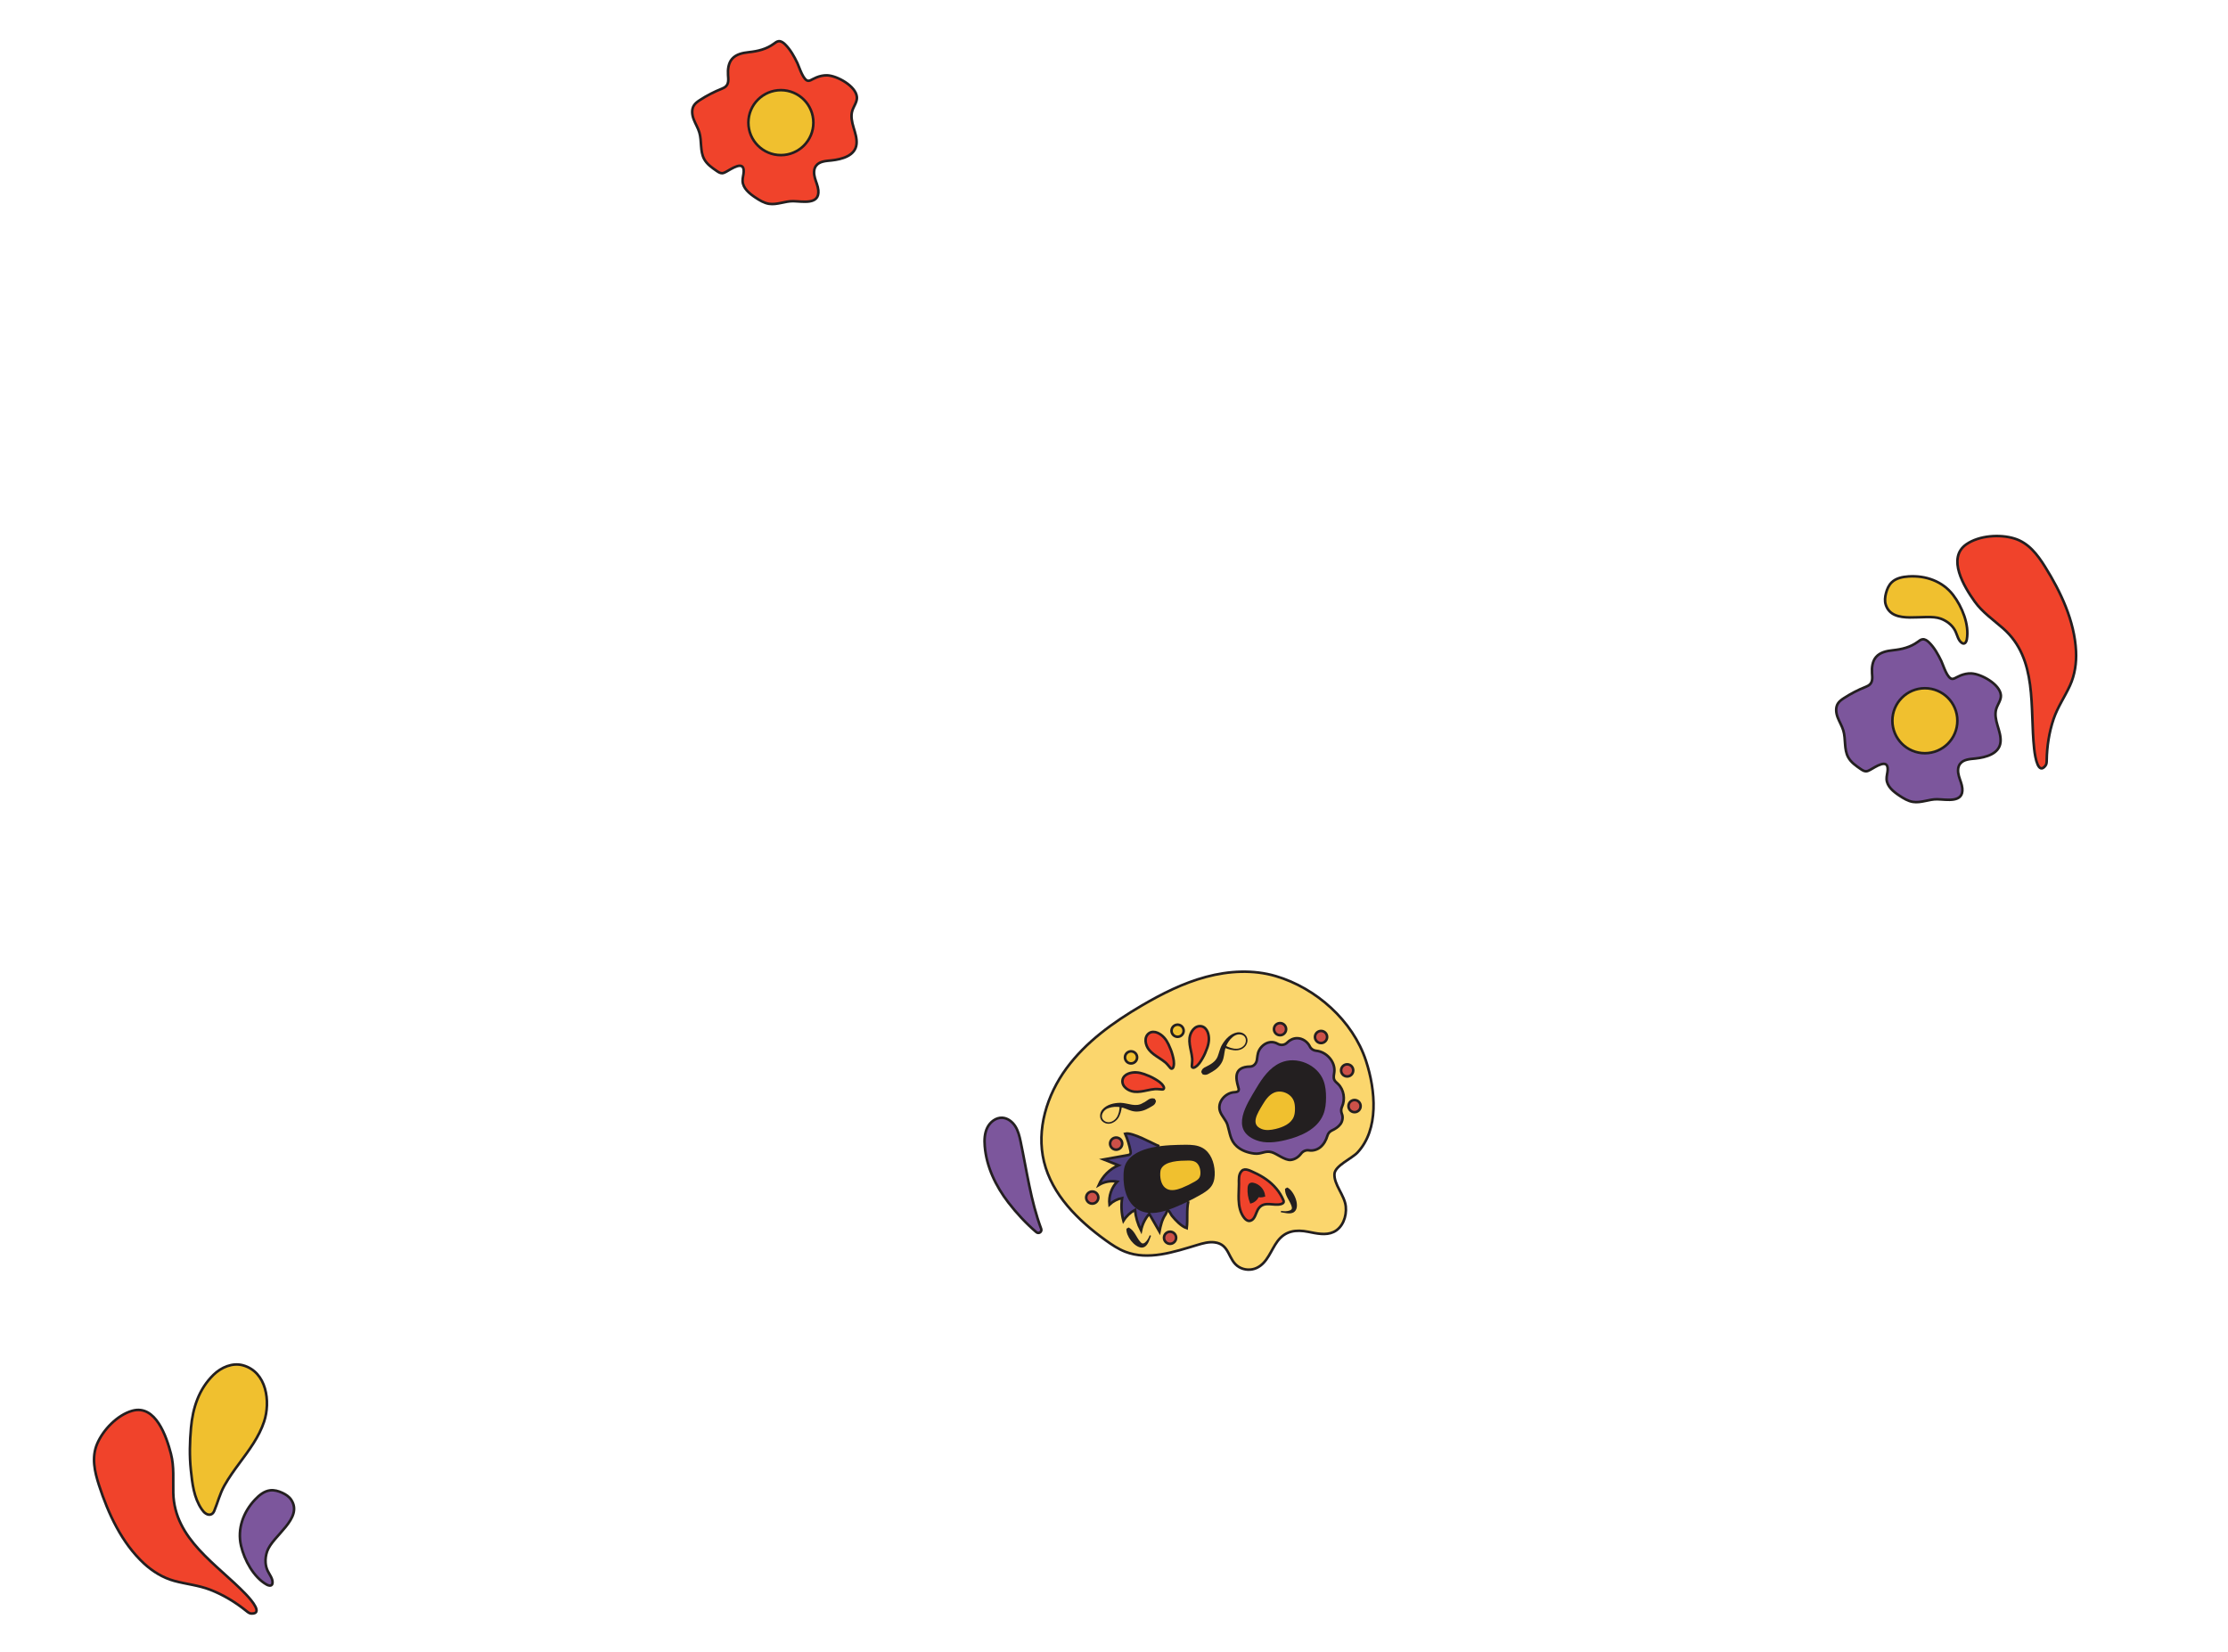 <?xml version="1.0" encoding="UTF-8" standalone="no"?>
<!-- Created with Inkscape (http://www.inkscape.org/) -->

<svg
   version="1.1"
   id="svg1"
   width="1155.519"
   height="857.052"
   viewBox="0 0 1155.519 857.052"
   xmlns="http://www.w3.org/2000/svg"
   xmlns:svg="http://www.w3.org/2000/svg">
  <defs
     id="defs1">
    <clipPath
       clipPathUnits="userSpaceOnUse"
       id="clipPath300">
      <path
         d="M 0,642.789 H 866.639 V 0 H 0 Z"
         transform="translate(-472.34,-159.47)"
         id="path300" />
    </clipPath>
    <clipPath
       clipPathUnits="userSpaceOnUse"
       id="clipPath302">
      <path
         d="M 0,642.789 H 866.639 V 0 H 0 Z"
         transform="translate(-498.243,-174.345)"
         id="path302" />
    </clipPath>
    <clipPath
       clipPathUnits="userSpaceOnUse"
       id="clipPath304">
      <path
         d="M 0,642.789 H 866.639 V 0 H 0 Z"
         transform="translate(-489.099,-177.63)"
         id="path304" />
    </clipPath>
    <clipPath
       clipPathUnits="userSpaceOnUse"
       id="clipPath306">
      <path
         d="M 0,642.789 H 866.639 V 0 H 0 Z"
         transform="translate(-489.356,-233.141)"
         id="path306" />
    </clipPath>
    <clipPath
       clipPathUnits="userSpaceOnUse"
       id="clipPath308">
      <path
         d="M 0,642.789 H 866.639 V 0 H 0 Z"
         transform="translate(-450.924,-196.848)"
         id="path308" />
    </clipPath>
    <clipPath
       clipPathUnits="userSpaceOnUse"
       id="clipPath310">
      <path
         d="M 0,642.789 H 866.639 V 0 H 0 Z"
         transform="translate(-445.043,-224.927)"
         id="path310" />
    </clipPath>
    <clipPath
       clipPathUnits="userSpaceOnUse"
       id="clipPath312">
      <path
         d="M 0,642.789 H 866.639 V 0 H 0 Z"
         transform="translate(-454.509,-236.501)"
         id="path312" />
    </clipPath>
    <clipPath
       clipPathUnits="userSpaceOnUse"
       id="clipPath314">
      <path
         d="M 0,642.789 H 866.639 V 0 H 0 Z"
         transform="translate(-469.576,-235.13)"
         id="path314" />
    </clipPath>
    <clipPath
       clipPathUnits="userSpaceOnUse"
       id="clipPath316">
      <path
         d="M 0,642.789 H 866.639 V 0 H 0 Z"
         transform="translate(-469.576,-235.13)"
         id="path316" />
    </clipPath>
    <clipPath
       clipPathUnits="userSpaceOnUse"
       id="clipPath318">
      <path
         d="M 0,642.789 H 866.639 V 0 H 0 Z"
         transform="translate(-441.995,-232.592)"
         id="path318" />
    </clipPath>
    <clipPath
       clipPathUnits="userSpaceOnUse"
       id="clipPath320">
      <path
         d="M 0,642.789 H 866.639 V 0 H 0 Z"
         transform="translate(-499.956,-243.572)"
         id="path320" />
    </clipPath>
    <clipPath
       clipPathUnits="userSpaceOnUse"
       id="clipPath322">
      <path
         d="M 0,642.789 H 866.639 V 0 H 0 Z"
         transform="translate(-436.203,-199.044)"
         id="path322" />
    </clipPath>
    <clipPath
       clipPathUnits="userSpaceOnUse"
       id="clipPath324">
      <path
         d="M 0,642.789 H 866.639 V 0 H 0 Z"
         transform="translate(-426.91,-178.055)"
         id="path324" />
    </clipPath>
    <clipPath
       clipPathUnits="userSpaceOnUse"
       id="clipPath326">
      <path
         d="M 0,642.789 H 866.639 V 0 H 0 Z"
         transform="translate(-457.174,-162.419)"
         id="path326" />
    </clipPath>
    <clipPath
       clipPathUnits="userSpaceOnUse"
       id="clipPath328">
      <path
         d="M 0,642.789 H 866.639 V 0 H 0 Z"
         transform="translate(-515.902,-240.526)"
         id="path328" />
    </clipPath>
    <clipPath
       clipPathUnits="userSpaceOnUse"
       id="clipPath330">
      <path
         d="M 0,642.789 H 866.639 V 0 H 0 Z"
         transform="translate(-526.06,-227.532)"
         id="path330" />
    </clipPath>
    <clipPath
       clipPathUnits="userSpaceOnUse"
       id="clipPath332">
      <path
         d="M 0,642.789 H 866.639 V 0 H 0 Z"
         transform="translate(-528.936,-213.638)"
         id="path332" />
    </clipPath>
    <clipPath
       clipPathUnits="userSpaceOnUse"
       id="clipPath334">
      <path
         d="M 0,642.789 H 866.639 V 0 H 0 Z"
         transform="translate(-460.1,-242.959)"
         id="path334" />
    </clipPath>
    <clipPath
       clipPathUnits="userSpaceOnUse"
       id="clipPath336">
      <path
         d="M 0,642.789 H 866.639 V 0 H 0 Z"
         transform="translate(-449.645,-214.472)"
         id="path336" />
    </clipPath>
    <clipPath
       clipPathUnits="userSpaceOnUse"
       id="clipPath338">
      <path
         d="M 0,642.789 H 866.639 V 0 H 0 Z"
         transform="translate(-467.253,-225.706)"
         id="path338" />
    </clipPath>
    <clipPath
       clipPathUnits="userSpaceOnUse"
       id="clipPath340">
      <path
         d="M 0,642.789 H 866.639 V 0 H 0 Z"
         transform="translate(-447.726,-162.038)"
         id="path340" />
    </clipPath>
    <clipPath
       clipPathUnits="userSpaceOnUse"
       id="clipPath342">
      <path
         d="M 0,642.789 H 866.639 V 0 H 0 Z"
         transform="translate(-498.314,-171.719)"
         id="path342" />
    </clipPath>
    <clipPath
       clipPathUnits="userSpaceOnUse"
       id="clipPath344">
      <path
         d="M 0,642.789 H 866.639 V 0 H 0 Z"
         transform="translate(-437.886,-190.021)"
         id="path344" />
    </clipPath>
    <clipPath
       clipPathUnits="userSpaceOnUse"
       id="clipPath346">
      <path
         d="M 0,642.789 H 866.639 V 0 H 0 Z"
         transform="translate(-451.293,-188.248)"
         id="path346" />
    </clipPath>
    <clipPath
       clipPathUnits="userSpaceOnUse"
       id="clipPath348">
      <path
         d="M 0,642.789 H 866.639 V 0 H 0 Z"
         transform="translate(-488.644,-219.399)"
         id="path348" />
    </clipPath>
    <clipPath
       clipPathUnits="userSpaceOnUse"
       id="clipPath350">
      <path
         d="M 0,642.789 H 866.639 V 0 H 0 Z"
         transform="translate(-490.635,-213.174)"
         id="path350" />
    </clipPath>
    <clipPath
       clipPathUnits="userSpaceOnUse"
       id="clipPath352">
      <path
         d="M 0,642.789 H 866.639 V 0 H 0 Z"
         transform="translate(-317.608,-612.681)"
         id="path352" />
    </clipPath>
    <clipPath
       clipPathUnits="userSpaceOnUse"
       id="clipPath354">
      <path
         d="M 0,642.789 H 866.639 V 0 H 0 Z"
         transform="translate(-316.387,-595.08)"
         id="path354" />
    </clipPath>
    <clipPath
       clipPathUnits="userSpaceOnUse"
       id="clipPath356">
      <path
         d="M 0,642.789 H 866.639 V 0 H 0 Z"
         transform="translate(-762.591,-379.999)"
         id="path356" />
    </clipPath>
    <clipPath
       clipPathUnits="userSpaceOnUse"
       id="clipPath358">
      <path
         d="M 0,642.789 H 866.639 V 0 H 0 Z"
         transform="translate(-761.37,-362.398)"
         id="path358" />
    </clipPath>
    <clipPath
       clipPathUnits="userSpaceOnUse"
       id="clipPath360">
      <path
         d="M 0,642.789 H 866.639 V 0 H 0 Z"
         transform="translate(-74.295,-87.356)"
         id="path360" />
    </clipPath>
    <clipPath
       clipPathUnits="userSpaceOnUse"
       id="clipPath362">
      <path
         d="M 0,642.789 H 866.639 V 0 H 0 Z"
         transform="translate(-103.312,-34.801)"
         id="path362" />
    </clipPath>
    <clipPath
       clipPathUnits="userSpaceOnUse"
       id="clipPath364">
      <path
         d="M 0,642.789 H 866.639 V 0 H 0 Z"
         transform="translate(-758.751,-399.741)"
         id="path364" />
    </clipPath>
    <clipPath
       clipPathUnits="userSpaceOnUse"
       id="clipPath366">
      <path
         d="M 0,642.789 H 866.639 V 0 H 0 Z"
         transform="translate(-791.25,-351.431)"
         id="path366" />
    </clipPath>
    <clipPath
       clipPathUnits="userSpaceOnUse"
       id="clipPath368">
      <path
         d="M 0,642.789 H 866.639 V 0 H 0 Z"
         transform="translate(-95.586,-22.604)"
         id="path368" />
    </clipPath>
    <clipPath
       clipPathUnits="userSpaceOnUse"
       id="clipPath370">
      <path
         d="M 0,642.789 H 866.639 V 0 H 0 Z"
         transform="translate(-396.985,-198.724)"
         id="path370" />
    </clipPath>
  </defs>
  <g
     id="layer-MC5"
     transform="translate(-5401.347)">
    <path
       id="path299"
       d="m 0,0 c -2.229,0.247 -4.454,-0.375 -6.601,-1.022 -9.165,-2.762 -19.094,-6.103 -28.024,-2.653 -2.76,1.067 -5.243,2.735 -7.645,4.464 -10.752,7.741 -20.87,17.741 -24.001,30.615 -3.031,12.46 1.124,25.885 8.698,36.233 7.575,10.348 18.252,18.005 29.317,24.488 7.906,4.633 16.18,8.789 25.031,11.164 8.851,2.375 18.356,2.896 27.145,0.302 C 39.622,98.958 53.904,86.215 59.003,70.658 62.822,59.002 64.073,43.985 55.742,34.983 53.57,32.636 46.948,29.826 46.75,26.634 46.489,22.405 50.696,18.385 51.151,13.955 51.552,10.06 49.948,5.683 46.402,4.022 43.375,2.605 39.837,3.445 36.557,4.091 31.752,5.038 27.626,4.496 24.583,0.416 22.007,-3.039 20.697,-7.971 16.519,-9.944 14.368,-10.961 11.72,-10.846 9.664,-9.648 5.164,-7.026 6.237,-0.69 0,0"
       style="fill:#fbd66d;fill-opacity:1;fill-rule:nonzero;stroke:#231f20;stroke-width:1;stroke-linecap:butt;stroke-linejoin:miter;stroke-miterlimit:10;stroke-dasharray:none;stroke-opacity:1"
       transform="matrix(1.333,0,0,-1.333,6031.133,644.426)"
       clip-path="url(#clipPath300)" />
    <path
       id="path301"
       d="m 0,0 c 0.055,0.015 0.109,0.032 0.164,0.05 0.394,0.128 0.819,0.366 0.913,0.753 0.058,0.241 -0.029,0.48 -0.12,0.702 -1.342,3.265 -3.718,6.01 -6.615,8.075 -1.497,1.066 -3.12,1.975 -4.822,2.729 -1.185,0.524 -3.457,1.893 -4.705,0.646 -1.393,-1.394 -1.135,-3.431 -1.138,-5.121 -0.003,-2.032 -0.178,-4.074 -0.107,-6.101 0.09,-2.565 0.615,-5.185 2.206,-7.152 0.488,-0.602 1.164,-1.169 1.988,-1.12 0.654,0.038 1.255,0.471 1.646,1 0.956,1.293 1.092,2.95 2.196,4.192 C -6.148,1.179 -2.759,-0.777 0,0"
       style="fill:#f0432b;fill-opacity:1;fill-rule:nonzero;stroke:#231f20;stroke-width:1;stroke-linecap:butt;stroke-linejoin:miter;stroke-miterlimit:10;stroke-dasharray:none;stroke-opacity:1"
       transform="matrix(1.333,0,0,-1.333,6065.67,624.592)"
       clip-path="url(#clipPath302)" />
    <path
       id="path303"
       d="M 0,0 C 0.813,-0.242 1.697,-0.239 2.509,0.008 2.253,2.213 0.443,4.147 -1.741,4.548 -2.026,4.6 -2.331,4.627 -2.597,4.51 -3.127,4.278 -3.277,3.606 -3.318,3.028 c -0.133,-1.877 0.158,-3.784 0.843,-5.537 1.223,0.355 2.249,1.329 2.668,2.531"
       style="fill:#231f20;fill-opacity:1;fill-rule:nonzero;stroke:#231f20;stroke-width:1;stroke-linecap:butt;stroke-linejoin:miter;stroke-miterlimit:10;stroke-dasharray:none;stroke-opacity:1"
       transform="matrix(1.333,0,0,-1.333,6053.479,620.212)"
       clip-path="url(#clipPath304)" />
    <path
       id="path305"
       d="m 0,0 c 0.034,0.134 0.068,0.249 0.101,0.341 0.72,1.979 2.591,3.651 4.717,3.869 0.963,0.098 1.951,-0.144 2.79,-0.63 1.226,-0.71 2.736,-0.558 3.726,0.456 0.996,1.02 2.359,1.686 3.789,1.706 2.108,0.031 4.113,-1.343 5.024,-3.223 0.461,-0.951 1.413,-1.568 2.466,-1.664 3.944,-0.361 7.524,-4.216 7.056,-8.251 -0.117,-1.012 -0.433,-2.082 -0.019,-3.013 0.297,-0.67 0.918,-1.126 1.447,-1.633 2.332,-2.234 2.893,-6.014 1.555,-8.916 -0.411,-0.89 -0.393,-1.878 -0.02,-2.784 0.499,-1.212 0.248,-2.805 -0.554,-3.912 -0.832,-1.149 -2.062,-1.901 -3.361,-2.514 -0.812,-0.384 -1.447,-1.083 -1.702,-1.944 -0.525,-1.772 -1.402,-3.447 -2.828,-4.594 -1.205,-0.97 -2.87,-1.441 -4.365,-1.192 -1.2,0.2 -2.365,-0.328 -3.1,-1.297 -0.994,-1.311 -2.419,-2.27 -4.042,-2.42 -2.257,-0.208 -5.388,2.449 -7.385,3.001 -2.607,0.722 -3.977,-0.859 -6.721,-0.532 -2.488,0.297 -4.977,1.142 -6.848,2.809 -2.581,2.301 -2.657,5.204 -3.588,8.27 -0.633,2.084 -2.288,3.404 -2.953,5.442 -1.142,3.503 2.055,7.072 5.493,7.333 0.636,0.048 1.413,0.074 1.709,0.64 0.223,0.426 0.039,0.939 -0.097,1.4 -0.986,3.348 -1.847,7.851 4.634,7.954 1.443,0.023 2.531,1.365 2.66,2.802 C -0.324,-1.475 -0.127,-0.506 0,0"
       style="fill:#7c569c;fill-opacity:1;fill-rule:nonzero;stroke:#231f20;stroke-width:1;stroke-linecap:butt;stroke-linejoin:miter;stroke-miterlimit:10;stroke-dasharray:none;stroke-opacity:1"
       transform="matrix(1.333,0,0,-1.333,6053.821,546.197)"
       clip-path="url(#clipPath306)" />
    <path
       id="path307"
       d="m 0,0 c -2.655,1.033 -10.516,5.616 -13.267,4.877 0.94,-2.172 1.64,-4.446 2.086,-6.77 0.07,-0.361 0.125,-0.764 -0.075,-1.073 -0.219,-0.337 -0.659,-0.436 -1.054,-0.507 -3.101,-0.556 -6.202,-1.113 -9.303,-1.669 1.912,-0.757 3.823,-1.515 5.734,-2.272 -3.401,-1.459 -6.204,-4.263 -7.663,-7.665 2.13,1.286 4.734,1.766 7.183,1.322 -2.241,-2.349 -3.374,-5.711 -3.013,-8.936 1.361,1.28 3.088,2.168 4.922,2.528 -0.448,-2.941 -0.274,-5.976 0.507,-8.847 1.097,1.775 2.666,3.256 4.502,4.247 0.267,-2.785 1.07,-5.517 2.352,-8.004 0.487,2.382 1.6,4.633 3.197,6.466 1.325,-2.298 2.649,-4.596 3.973,-6.894 0.431,2.272 0.987,4.749 2.36,6.661 0.373,0.517 0.517,1.835 1.131,1.495 0.374,-0.206 1.025,-1.608 1.294,-1.94 1.446,-1.785 3.614,-4.117 5.824,-4.906 0.457,3.48 -0.15,7.025 0.633,10.476"
       style="fill:#4e3f80;fill-opacity:1;fill-rule:nonzero;stroke:#231f20;stroke-width:1;stroke-linecap:butt;stroke-linejoin:miter;stroke-miterlimit:10;stroke-dasharray:none;stroke-opacity:1"
       transform="matrix(1.333,0,0,-1.333,6002.579,594.588)"
       clip-path="url(#clipPath308)" />
    <path
       id="path309"
       d="m 0,0 c -2,0.705 -4.101,0.962 -6.167,0.165 -1.079,-0.417 -2.051,-1.305 -2.236,-2.446 -0.424,-2.614 2.307,-4.331 4.551,-4.578 1.714,-0.189 3.434,0.19 5.122,0.544 0.956,0.201 1.917,0.394 2.891,0.473 1.006,0.083 1.945,-0.107 2.94,-0.14 0.42,-0.014 0.665,0.263 0.617,0.684 C 7.693,-5.077 7.591,-4.873 7.477,-4.683 6.71,-3.404 5.385,-2.614 4.135,-1.874 2.833,-1.104 1.425,-0.502 0,0"
       style="fill:#f0432b;fill-opacity:1;fill-rule:nonzero;stroke:#231f20;stroke-width:1;stroke-linecap:butt;stroke-linejoin:miter;stroke-miterlimit:10;stroke-dasharray:none;stroke-opacity:1"
       transform="matrix(1.333,0,0,-1.333,5994.737,557.149)"
       clip-path="url(#clipPath310)" />
    <path
       id="path311"
       d="m 0,0 c -0.916,1.913 -2.219,3.58 -4.245,4.477 -1.057,0.469 -2.372,0.528 -3.31,-0.148 -2.148,-1.549 -1.43,-4.694 -0.019,-6.455 1.079,-1.346 2.563,-2.294 4.007,-3.237 0.817,-0.534 1.633,-1.077 2.379,-1.71 0.769,-0.653 1.299,-1.452 1.979,-2.179 0.287,-0.306 0.656,-0.283 0.92,0.048 0.139,0.174 0.211,0.39 0.265,0.605 0.362,1.448 -0.016,2.943 -0.377,4.35 C 1.223,-2.784 0.652,-1.362 0,0"
       style="fill:#f0432b;fill-opacity:1;fill-rule:nonzero;stroke:#231f20;stroke-width:1;stroke-linecap:butt;stroke-linejoin:miter;stroke-miterlimit:10;stroke-dasharray:none;stroke-opacity:1"
       transform="matrix(1.333,0,0,-1.333,6007.359,541.717)"
       clip-path="url(#clipPath312)" />
    <path
       id="path313"
       d="M 0,0 C 0.705,2 0.962,4.101 0.165,6.167 -0.252,7.246 -1.14,8.218 -2.281,8.403 -4.895,8.827 -6.612,6.096 -6.859,3.852 c -0.189,-1.714 0.19,-3.434 0.544,-5.122 0.201,-0.956 0.394,-1.917 0.473,-2.891 0.083,-1.006 -0.107,-1.945 -0.14,-2.94 -0.014,-0.42 0.263,-0.665 0.684,-0.617 0.221,0.025 0.425,0.127 0.615,0.241 1.279,0.767 2.069,2.092 2.809,3.342 0.77,1.302 1.372,2.71 1.874,4.135"
       style="fill:#f0432b;fill-opacity:1;fill-rule:nonzero;stroke:none"
       transform="matrix(1.333,0,0,-1.333,6027.448,543.546)"
       clip-path="url(#clipPath314)" />
    <path
       id="path315"
       d="M 0,0 C 0.705,2 0.962,4.101 0.165,6.167 -0.252,7.246 -1.14,8.218 -2.281,8.403 -4.895,8.827 -6.612,6.096 -6.859,3.852 c -0.189,-1.714 0.19,-3.434 0.544,-5.122 0.201,-0.956 0.394,-1.917 0.473,-2.891 0.083,-1.006 -0.107,-1.945 -0.14,-2.94 -0.014,-0.42 0.263,-0.665 0.684,-0.617 0.221,0.025 0.425,0.127 0.615,0.241 1.279,0.767 2.069,2.092 2.809,3.342 0.77,1.302 1.372,2.71 1.874,4.135 z"
       style="fill:none;stroke:#231f20;stroke-width:1;stroke-linecap:butt;stroke-linejoin:miter;stroke-miterlimit:10;stroke-dasharray:none;stroke-opacity:1"
       transform="matrix(1.333,0,0,-1.333,6027.448,543.546)"
       clip-path="url(#clipPath316)" />
    <path
       id="path317"
       d="m 0,0 c 0.647,-1.131 0.256,-2.572 -0.875,-3.219 -1.13,-0.648 -2.572,-0.256 -3.219,0.875 -0.647,1.13 -0.256,2.572 0.875,3.219 C -2.089,1.522 -0.647,1.131 0,0"
       style="fill:#f0c02f;fill-opacity:1;fill-rule:nonzero;stroke:#231f20;stroke-width:1;stroke-linecap:butt;stroke-linejoin:miter;stroke-miterlimit:10;stroke-dasharray:none;stroke-opacity:1"
       transform="matrix(1.333,0,0,-1.333,5990.673,546.929)"
       clip-path="url(#clipPath318)" />
    <path
       id="path319"
       d="m 0,0 c 0.647,-1.131 0.256,-2.572 -0.875,-3.219 -1.13,-0.648 -2.572,-0.256 -3.219,0.875 -0.647,1.13 -0.256,2.572 0.875,3.219 C -2.089,1.522 -0.647,1.131 0,0"
       style="fill:#cc5048;fill-opacity:1;fill-rule:nonzero;stroke:#231f20;stroke-width:1;stroke-linecap:butt;stroke-linejoin:miter;stroke-miterlimit:10;stroke-dasharray:none;stroke-opacity:1"
       transform="matrix(1.333,0,0,-1.333,6067.955,532.289)"
       clip-path="url(#clipPath320)" />
    <path
       id="path321"
       d="m 0,0 c 0.647,-1.131 0.256,-2.572 -0.875,-3.219 -1.13,-0.648 -2.572,-0.256 -3.219,0.875 -0.647,1.13 -0.256,2.572 0.875,3.219 C -2.089,1.522 -0.647,1.131 0,0"
       style="fill:#cc5048;fill-opacity:1;fill-rule:nonzero;stroke:#231f20;stroke-width:1;stroke-linecap:butt;stroke-linejoin:miter;stroke-miterlimit:10;stroke-dasharray:none;stroke-opacity:1"
       transform="matrix(1.333,0,0,-1.333,5982.95,591.66)"
       clip-path="url(#clipPath322)" />
    <path
       id="path323"
       d="m 0,0 c 0.647,-1.131 0.256,-2.572 -0.875,-3.219 -1.13,-0.648 -2.572,-0.256 -3.219,0.875 -0.647,1.13 -0.256,2.572 0.875,3.219 C -2.089,1.522 -0.647,1.131 0,0"
       style="fill:#cc5048;fill-opacity:1;fill-rule:nonzero;stroke:#231f20;stroke-width:1;stroke-linecap:butt;stroke-linejoin:miter;stroke-miterlimit:10;stroke-dasharray:none;stroke-opacity:1"
       transform="matrix(1.333,0,0,-1.333,5970.56,619.646)"
       clip-path="url(#clipPath324)" />
    <path
       id="path325"
       d="m 0,0 c 0.647,-1.131 0.256,-2.572 -0.875,-3.219 -1.13,-0.648 -2.572,-0.256 -3.219,0.875 -0.647,1.13 -0.256,2.572 0.875,3.219 C -2.089,1.522 -0.647,1.131 0,0"
       style="fill:#cc5048;fill-opacity:1;fill-rule:nonzero;stroke:#231f20;stroke-width:1;stroke-linecap:butt;stroke-linejoin:miter;stroke-miterlimit:10;stroke-dasharray:none;stroke-opacity:1"
       transform="matrix(1.333,0,0,-1.333,6010.912,640.494)"
       clip-path="url(#clipPath326)" />
    <path
       id="path327"
       d="m 0,0 c 0.647,-1.131 0.256,-2.572 -0.875,-3.219 -1.13,-0.648 -2.572,-0.256 -3.219,0.875 -0.647,1.13 -0.256,2.572 0.875,3.219 C -2.089,1.522 -0.647,1.131 0,0"
       style="fill:#cc5048;fill-opacity:1;fill-rule:nonzero;stroke:#231f20;stroke-width:1;stroke-linecap:butt;stroke-linejoin:miter;stroke-miterlimit:10;stroke-dasharray:none;stroke-opacity:1"
       transform="matrix(1.333,0,0,-1.333,6089.216,536.351)"
       clip-path="url(#clipPath328)" />
    <path
       id="path329"
       d="m 0,0 c 0.647,-1.131 0.256,-2.572 -0.875,-3.219 -1.13,-0.648 -2.572,-0.256 -3.219,0.875 -0.647,1.13 -0.256,2.572 0.875,3.219 C -2.089,1.522 -0.647,1.131 0,0"
       style="fill:#cc5048;fill-opacity:1;fill-rule:nonzero;stroke:#231f20;stroke-width:1;stroke-linecap:butt;stroke-linejoin:miter;stroke-miterlimit:10;stroke-dasharray:none;stroke-opacity:1"
       transform="matrix(1.333,0,0,-1.333,6102.761,553.676)"
       clip-path="url(#clipPath330)" />
    <path
       id="path331"
       d="m 0,0 c 0.647,-1.131 0.256,-2.572 -0.875,-3.219 -1.13,-0.648 -2.572,-0.256 -3.219,0.875 -0.647,1.13 -0.256,2.572 0.875,3.219 C -2.089,1.522 -0.647,1.131 0,0"
       style="fill:#cc5048;fill-opacity:1;fill-rule:nonzero;stroke:#231f20;stroke-width:1;stroke-linecap:butt;stroke-linejoin:miter;stroke-miterlimit:10;stroke-dasharray:none;stroke-opacity:1"
       transform="matrix(1.333,0,0,-1.333,6106.594,572.201)"
       clip-path="url(#clipPath332)" />
    <path
       id="path333"
       d="m 0,0 c 0.647,-1.131 0.256,-2.572 -0.875,-3.219 -1.13,-0.648 -2.572,-0.256 -3.219,0.875 -0.647,1.13 -0.256,2.572 0.875,3.219 C -2.089,1.522 -0.647,1.131 0,0"
       style="fill:#f0c02f;fill-opacity:1;fill-rule:nonzero;stroke:#231f20;stroke-width:1;stroke-linecap:butt;stroke-linejoin:miter;stroke-miterlimit:10;stroke-dasharray:none;stroke-opacity:1"
       transform="matrix(1.333,0,0,-1.333,6014.814,533.107)"
       clip-path="url(#clipPath334)" />
    <path
       id="path335"
       d="M 0,0 C -0.205,-1.222 -0.821,-1.648 -1.552,-2.049 -2.257,-2.471 -3,-2.907 -3.817,-3.285 c -1.654,-0.779 -3.754,-1.113 -5.551,-0.598 -1.657,0.443 -2.912,1.235 -4.538,1.474 -1.462,0.244 -3.045,0.157 -4.47,-0.35 -2.097,-0.547 -3.767,-3.366 -1.788,-4.946 2.013,-1.497 4.584,0.112 5.381,2.239 0.609,1.427 0.667,3.037 0.671,4.64 l 0.999,-0.059 c -0.187,-1.607 -0.358,-3.297 -1.072,-4.849 -0.93,-2.359 -4.008,-4.16 -6.343,-2.468 -1.61,1.068 -1.507,3.45 -0.352,4.83 1.746,2.016 4.54,2.644 7.123,2.649 3.029,-0.092 5.884,-1.867 8.724,-0.028 1.577,0.597 2.483,2.308 4.548,1.625 C -0.485,0.874 0,0 0,0"
       style="fill:#231f20;fill-opacity:1;fill-rule:nonzero;stroke:none"
       transform="matrix(1.333,0,0,-1.333,6000.873,571.09)"
       clip-path="url(#clipPath336)" />
    <path
       id="path337"
       d="m 0,0 c 0.237,1.263 1.002,1.677 1.718,2.001 1.897,0.945 3.855,2.026 4.647,4.012 0.569,1.417 0.899,3.229 1.73,4.624 1.312,2.225 3.269,4.317 5.891,4.802 3.153,0.466 5.17,-2.611 3.274,-5.234 C 14.893,7.229 10.722,8.642 7.909,10 c 0,0 0.455,0.891 0.455,0.891 2.445,-1.562 6.297,-2.993 8.429,-0.348 0.871,1.156 0.809,3.06 -0.569,3.774 C 13.293,15.755 10.556,12.399 9.625,9.912 9.009,8.389 9.056,6.906 8.599,5.252 8.134,3.443 6.782,1.799 5.274,0.768 4.534,0.254 3.782,-0.166 3.061,-0.56 2.345,-0.987 1.666,-1.303 0.508,-0.861 Z"
       style="fill:#231f20;fill-opacity:1;fill-rule:nonzero;stroke:none"
       transform="matrix(1.333,0,0,-1.333,6024.35,556.11)"
       clip-path="url(#clipPath338)" />
    <path
       id="path339"
       d="m 0,0 c -0.705,-1.657 -1.244,-4.516 -3.604,-4.626 -2.945,0.117 -6.194,4.571 -5.969,7.354 0,0 0.874,0.487 0.874,0.487 2.261,-1.226 2.893,-3.626 4.326,-5.369 0.664,-0.758 1.084,-1.207 1.999,-0.513 0.815,0.662 1.476,1.749 1.849,2.857 z"
       style="fill:#231f20;fill-opacity:1;fill-rule:nonzero;stroke:none"
       transform="matrix(1.333,0,0,-1.333,5998.315,641.002)"
       clip-path="url(#clipPath340)" />
    <path
       id="path341"
       d="m 0,0 c 1.145,-0.239 2.416,-0.219 3.4,0.149 1.062,0.438 0.887,1.027 0.569,1.983 -0.777,2.12 -2.527,3.877 -2.44,6.448 0,0 0.862,0.508 0.862,0.508 C 5.037,7.931 7.98,1.107 4.744,-0.671 3.15,-1.382 1.403,-0.734 -0.102,-0.549 -0.102,-0.549 0,0 0,0"
       style="fill:#231f20;fill-opacity:1;fill-rule:nonzero;stroke:none"
       transform="matrix(1.333,0,0,-1.333,6065.765,628.093)"
       clip-path="url(#clipPath342)" />
    <path
       id="path343"
       d="m 0,0 c -0.639,-1.275 -0.794,-2.735 -0.85,-4.16 -0.21,-5.285 1.287,-11.307 5.945,-13.813 4.151,-2.233 9.274,-0.886 13.646,0.877 3.657,1.474 7.209,3.209 10.621,5.187 1.601,0.928 3.229,1.967 4.194,3.547 0.947,1.549 1.141,3.446 1.063,5.26 -0.156,3.626 -1.566,7.505 -4.729,9.285 -2,1.126 -4.398,1.253 -6.692,1.226 C 16.494,7.328 3.625,7.23 0,0"
       style="fill:#231f20;fill-opacity:1;fill-rule:nonzero;stroke:none"
       transform="matrix(1.333,0,0,-1.333,5985.194,603.69)"
       clip-path="url(#clipPath344)" />
    <path
       id="path345"
       d="m 0,0 c -0.296,-0.591 -0.368,-1.268 -0.394,-1.929 -0.097,-2.451 0.597,-5.243 2.756,-6.405 1.925,-1.036 4.301,-0.411 6.328,0.406 1.696,0.684 3.343,1.489 4.925,2.406 0.743,0.43 1.498,0.912 1.945,1.644 0.439,0.719 0.529,1.598 0.493,2.44 C 15.981,0.243 15.327,2.042 13.86,2.867 12.933,3.389 11.821,3.448 10.757,3.435 7.648,3.398 1.681,3.353 0,0"
       style="fill:#f0c02f;fill-opacity:1;fill-rule:nonzero;stroke:#231f20;stroke-width:0.81;stroke-linecap:butt;stroke-linejoin:miter;stroke-miterlimit:10;stroke-dasharray:none;stroke-opacity:1"
       transform="matrix(1.333,0,0,-1.333,6003.07,606.054)"
       clip-path="url(#clipPath346)" />
    <path
       id="path347"
       d="m 0,0 c 2.359,3.983 5.174,8.018 9.396,9.916 6.22,2.796 14.47,-0.647 16.82,-7.048 0.76,-2.072 0.955,-4.31 0.946,-6.517 -0.009,-2.239 -0.229,-4.516 -1.079,-6.587 -2.322,-5.661 -8.669,-8.475 -14.618,-9.903 C 7.631,-21.059 3.489,-21.614 -0.17,-20.145 -10.373,-16.048 -3.62,-6.113 0,0"
       style="fill:#231f20;fill-opacity:1;fill-rule:nonzero;stroke:none"
       transform="matrix(1.333,0,0,-1.333,6052.872,564.52)"
       clip-path="url(#clipPath348)" />
    <path
       id="path349"
       d="m 0,0 c 1.179,1.991 2.587,4.009 4.698,4.958 3.11,1.398 7.235,-0.323 8.41,-3.524 0.38,-1.036 0.477,-2.155 0.473,-3.258 -0.004,-1.12 -0.114,-2.258 -0.539,-3.294 C 11.88,-7.948 8.707,-9.355 5.732,-10.069 3.815,-10.53 1.744,-10.807 -0.085,-10.072 -5.186,-8.024 -1.81,-3.056 0,0"
       style="fill:#f0c02f;fill-opacity:1;fill-rule:nonzero;stroke:#231f20;stroke-width:1;stroke-linecap:butt;stroke-linejoin:miter;stroke-miterlimit:10;stroke-dasharray:none;stroke-opacity:1"
       transform="matrix(1.333,0,0,-1.333,6055.527,572.82)"
       clip-path="url(#clipPath350)" />
    <path
       id="path351"
       d="m 0,0 c 1.331,0.532 2.746,0.844 4.174,0.794 3.801,-0.134 11.191,-4.153 11.532,-8.468 0.149,-1.888 -1.243,-3.516 -1.796,-5.328 -0.641,-2.101 -0.124,-4.367 0.501,-6.473 0.624,-2.106 1.363,-4.257 1.154,-6.443 -0.444,-4.64 -5.815,-5.96 -9.694,-6.384 -2.058,-0.225 -4.677,-0.266 -6.049,-2.087 -0.995,-1.321 -0.895,-3.17 -0.453,-4.763 0.443,-1.593 1.181,-3.119 1.333,-4.766 0.534,-5.797 -6.125,-4.319 -9.764,-4.252 -3.177,0.059 -6.294,-1.515 -9.434,-1.023 -1.937,0.304 -3.66,1.368 -5.295,2.451 -2.339,1.55 -4.848,3.585 -4.97,6.388 -0.054,1.226 0.377,2.424 0.428,3.65 0.198,4.672 -4.909,1.001 -6.844,-0.031 -0.49,-0.262 -1.002,-0.529 -1.556,-0.546 -0.758,-0.023 -1.441,0.421 -2.068,0.848 -1.877,1.279 -3.824,2.633 -4.907,4.63 -1.69,3.119 -0.876,7.006 -1.892,10.405 -0.532,1.778 -1.551,3.371 -2.203,5.108 -0.652,1.738 -0.894,3.798 0.093,5.37 0.559,0.89 1.445,1.518 2.326,2.091 2.699,1.759 5.576,3.244 8.574,4.429 1.309,0.517 2.193,1.222 2.416,2.703 0.133,0.879 0.022,1.773 -0.034,2.66 -0.138,2.203 0.135,4.59 1.585,6.255 1.567,1.8 4.116,2.335 6.489,2.587 3.53,0.375 6.856,1.16 9.765,3.305 0.557,0.41 1.126,0.874 1.812,0.961 0.968,0.123 1.853,-0.535 2.548,-1.22 2.094,-2.067 3.51,-4.671 4.785,-7.292 0.726,-1.494 2.333,-7.079 4.379,-6.882 0.574,0.055 1.088,0.362 1.596,0.635 C -0.994,-0.433 -0.503,-0.201 0,0"
       style="fill:#f0432b;fill-opacity:1;fill-rule:nonzero;stroke:#231f20;stroke-width:1;stroke-linecap:butt;stroke-linejoin:miter;stroke-miterlimit:10;stroke-dasharray:none;stroke-opacity:1"
       transform="matrix(1.333,0,0,-1.333,5824.824,40.144)"
       clip-path="url(#clipPath352)" />
    <path
       id="path353"
       d="m 0,0 c 0,-6.982 -5.66,-12.643 -12.643,-12.643 -6.982,0 -12.643,5.661 -12.643,12.643 0,6.982 5.661,12.643 12.643,12.643 C -5.66,12.643 0,6.982 0,0"
       style="fill:#f0c02f;fill-opacity:1;fill-rule:nonzero;stroke:#231f20;stroke-width:1;stroke-linecap:butt;stroke-linejoin:miter;stroke-miterlimit:10;stroke-dasharray:none;stroke-opacity:1"
       transform="matrix(1.333,0,0,-1.333,5823.196,63.612)"
       clip-path="url(#clipPath354)" />
    <path
       id="path355"
       d="m 0,0 c 1.331,0.532 2.746,0.844 4.174,0.794 3.801,-0.134 11.191,-4.153 11.532,-8.468 0.149,-1.888 -1.243,-3.516 -1.796,-5.328 -0.641,-2.101 -0.124,-4.367 0.501,-6.473 0.624,-2.106 1.363,-4.257 1.154,-6.443 -0.444,-4.64 -5.815,-5.96 -9.694,-6.384 -2.058,-0.225 -4.677,-0.266 -6.049,-2.087 -0.995,-1.321 -0.895,-3.17 -0.453,-4.763 0.443,-1.593 1.181,-3.119 1.333,-4.766 0.534,-5.797 -6.125,-4.319 -9.764,-4.252 -3.177,0.059 -6.294,-1.516 -9.434,-1.023 -1.937,0.304 -3.66,1.368 -5.295,2.451 -2.339,1.55 -4.848,3.585 -4.97,6.388 -0.054,1.226 0.377,2.424 0.428,3.65 0.198,4.672 -4.909,1.001 -6.844,-0.031 -0.49,-0.262 -1.002,-0.529 -1.556,-0.546 -0.758,-0.023 -1.441,0.421 -2.068,0.848 -1.877,1.279 -3.824,2.633 -4.907,4.63 -1.69,3.119 -0.876,7.006 -1.892,10.405 -0.532,1.778 -1.551,3.371 -2.203,5.108 -0.652,1.738 -0.894,3.798 0.093,5.37 0.559,0.89 1.445,1.518 2.326,2.091 2.699,1.758 5.576,3.244 8.574,4.429 1.309,0.517 2.193,1.222 2.416,2.703 0.133,0.879 0.022,1.773 -0.034,2.66 -0.138,2.203 0.135,4.59 1.585,6.255 1.567,1.8 4.116,2.335 6.489,2.587 3.529,0.375 6.856,1.159 9.765,3.305 0.557,0.41 1.126,0.874 1.812,0.961 0.968,0.123 1.853,-0.535 2.548,-1.22 2.094,-2.067 3.51,-4.671 4.785,-7.292 0.725,-1.494 2.333,-7.079 4.379,-6.882 0.574,0.055 1.088,0.362 1.596,0.635 C -0.994,-0.433 -0.503,-0.201 0,0"
       style="fill:#7c569c;fill-opacity:1;fill-rule:nonzero;stroke:#231f20;stroke-width:1;stroke-linecap:butt;stroke-linejoin:miter;stroke-miterlimit:10;stroke-dasharray:none;stroke-opacity:1"
       transform="matrix(1.333,0,0,-1.333,6418.135,350.386)"
       clip-path="url(#clipPath356)" />
    <path
       id="path357"
       d="m 0,0 c 0,-6.982 -5.66,-12.643 -12.643,-12.643 -6.982,0 -12.643,5.661 -12.643,12.643 0,6.982 5.661,12.643 12.643,12.643 C -5.66,12.643 0,6.982 0,0"
       style="fill:#f0c02f;fill-opacity:1;fill-rule:nonzero;stroke:#231f20;stroke-width:1;stroke-linecap:butt;stroke-linejoin:miter;stroke-miterlimit:10;stroke-dasharray:none;stroke-opacity:1"
       transform="matrix(1.333,0,0,-1.333,6416.506,373.855)"
       clip-path="url(#clipPath358)" />
    <path
       id="path359"
       d="m 0,0 c 0.694,7.661 3.014,14.978 8.764,20.591 3.002,2.931 7.397,4.796 11.442,3.684 9.26,-2.546 10.801,-14.147 8.232,-21.919 -1.964,-5.94 -5.81,-11.041 -9.526,-16.074 -2.104,-2.849 -4.19,-5.729 -5.923,-8.823 -1.789,-3.194 -2.58,-6.579 -3.972,-9.91 -0.588,-1.405 -1.872,-1.794 -3.19,-1.001 -0.689,0.414 -1.21,1.058 -1.665,1.721 -3.061,4.463 -3.668,10.024 -4.22,15.265 C -0.634,-11.011 -0.494,-5.457 0,0"
       style="fill:#f0c02f;fill-opacity:1;fill-rule:nonzero;stroke:#231f20;stroke-width:1;stroke-linecap:butt;stroke-linejoin:miter;stroke-miterlimit:10;stroke-dasharray:none;stroke-opacity:1"
       transform="matrix(1.333,0,0,-1.333,5500.407,740.578)"
       clip-path="url(#clipPath360)" />
    <path
       id="path361"
       d="m 0,0 c -0.114,1.499 0.114,3.037 0.611,4.459 2.133,6.108 14.07,12.747 9.397,19.997 -0.821,1.274 -2.149,2.137 -3.525,2.772 -1.464,0.677 -3.078,1.145 -4.68,0.959 -2.338,-0.271 -4.297,-1.875 -5.909,-3.591 -4.561,-4.852 -6.983,-11.35 -5.453,-17.972 1.28,-5.545 4.881,-12.259 9.973,-15.114 0.637,-0.358 1.539,-0.619 2.018,-0.067 0.204,0.236 0.264,0.563 0.271,0.875 C 2.74,-6.031 1.546,-4.649 0.828,-3.161 0.35,-2.169 0.084,-1.095 0,0"
       style="fill:#7c569c;fill-opacity:1;fill-rule:nonzero;stroke:#231f20;stroke-width:1;stroke-linecap:butt;stroke-linejoin:miter;stroke-miterlimit:10;stroke-dasharray:none;stroke-opacity:1"
       transform="matrix(1.333,0,0,-1.333,5539.096,810.651)"
       clip-path="url(#clipPath362)" />
    <path
       id="path363"
       d="m 0,0 c -1.085,1.04 -2.418,1.841 -3.833,2.36 -6.073,2.23 -18.781,-2.777 -21.415,5.437 -0.463,1.443 -0.286,3.017 0.096,4.484 0.407,1.56 1.07,3.104 2.231,4.224 1.694,1.634 4.178,2.128 6.527,2.285 6.645,0.442 13.202,-1.812 17.347,-7.199 C 4.423,7.081 7.324,0.036 6.297,-5.711 6.168,-6.431 5.797,-7.293 5.066,-7.312 4.755,-7.32 4.464,-7.159 4.219,-6.966 2.919,-5.946 2.61,-4.146 1.916,-2.647 1.453,-1.648 0.793,-0.76 0,0"
       style="fill:#f0c02f;fill-opacity:1;fill-rule:nonzero;stroke:#231f20;stroke-width:1;stroke-linecap:butt;stroke-linejoin:miter;stroke-miterlimit:10;stroke-dasharray:none;stroke-opacity:1"
       transform="matrix(1.333,0,0,-1.333,6413.015,324.064)"
       clip-path="url(#clipPath364)" />
    <path
       id="path365"
       d="m 0,0 c -1.773,16.105 1.504,34.958 -12.082,46.888 -3.802,3.339 -8.084,6.278 -11.061,10.442 -4.094,5.727 -10.967,16.986 -3.216,22.319 4.968,3.418 12.988,3.968 18.66,2.226 C -2.195,80.184 1.253,75.641 4.186,70.959 10.325,61.157 15.706,49.778 16.279,38.036 16.5,33.488 15.829,28.815 13.923,24.654 11.905,20.246 9.116,16.282 7.545,11.626 5.814,6.495 4.961,0.996 4.873,-4.41 4.861,-5.144 4.844,-5.937 4.396,-6.518 1.642,-10.088 0.42,-3.816 0,0"
       style="fill:#f0432b;fill-opacity:1;fill-rule:nonzero;stroke:#231f20;stroke-width:1;stroke-linecap:butt;stroke-linejoin:miter;stroke-miterlimit:10;stroke-dasharray:none;stroke-opacity:1"
       transform="matrix(1.333,0,0,-1.333,6456.346,388.477)"
       clip-path="url(#clipPath366)" />
    <path
       id="path367"
       d="m 0,0 c -11.207,11.701 -27.764,21.296 -28.185,39.371 -0.118,5.058 0.379,10.228 -0.902,15.184 -1.761,6.817 -5.978,19.316 -15.043,16.798 -5.811,-1.614 -11.382,-7.408 -13.689,-12.875 -2.239,-5.305 -0.97,-10.865 0.736,-16.12 3.572,-11.001 8.838,-22.433 17.472,-30.412 3.344,-3.091 7.358,-5.577 11.771,-6.788 4.675,-1.283 9.505,-1.691 14.083,-3.476 5.044,-1.968 9.808,-4.845 14.009,-8.25 C 0.822,-7.029 1.44,-7.526 2.173,-7.556 6.678,-7.737 2.656,-2.773 0,0"
       style="fill:#f0432b;fill-opacity:1;fill-rule:nonzero;stroke:#231f20;stroke-width:1;stroke-linecap:butt;stroke-linejoin:miter;stroke-miterlimit:10;stroke-dasharray:none;stroke-opacity:1"
       transform="matrix(1.333,0,0,-1.333,5528.795,826.913)"
       clip-path="url(#clipPath368)" />
    <path
       id="path369"
       d="m 0,0 c -0.434,2.054 -0.946,4.139 -2.074,5.911 -1.127,1.771 -2.985,3.202 -5.082,3.299 -2.45,0.113 -4.706,-1.645 -5.791,-3.844 -1.085,-2.199 -1.191,-4.753 -0.996,-7.197 0.641,-8.023 4.291,-15.583 9.198,-21.962 3.146,-4.091 6.859,-8.107 10.878,-11.524 0.926,-0.788 2.297,0.167 1.875,1.308 C 3.904,-22.916 2.477,-11.73 0,0"
       style="fill:#7c569c;fill-opacity:1;fill-rule:nonzero;stroke:#231f20;stroke-width:1;stroke-linecap:butt;stroke-linejoin:miter;stroke-miterlimit:10;stroke-dasharray:none;stroke-opacity:1"
       transform="matrix(1.333,0,0,-1.333,5930.66,592.087)"
       clip-path="url(#clipPath370)" />
  </g>
</svg>

